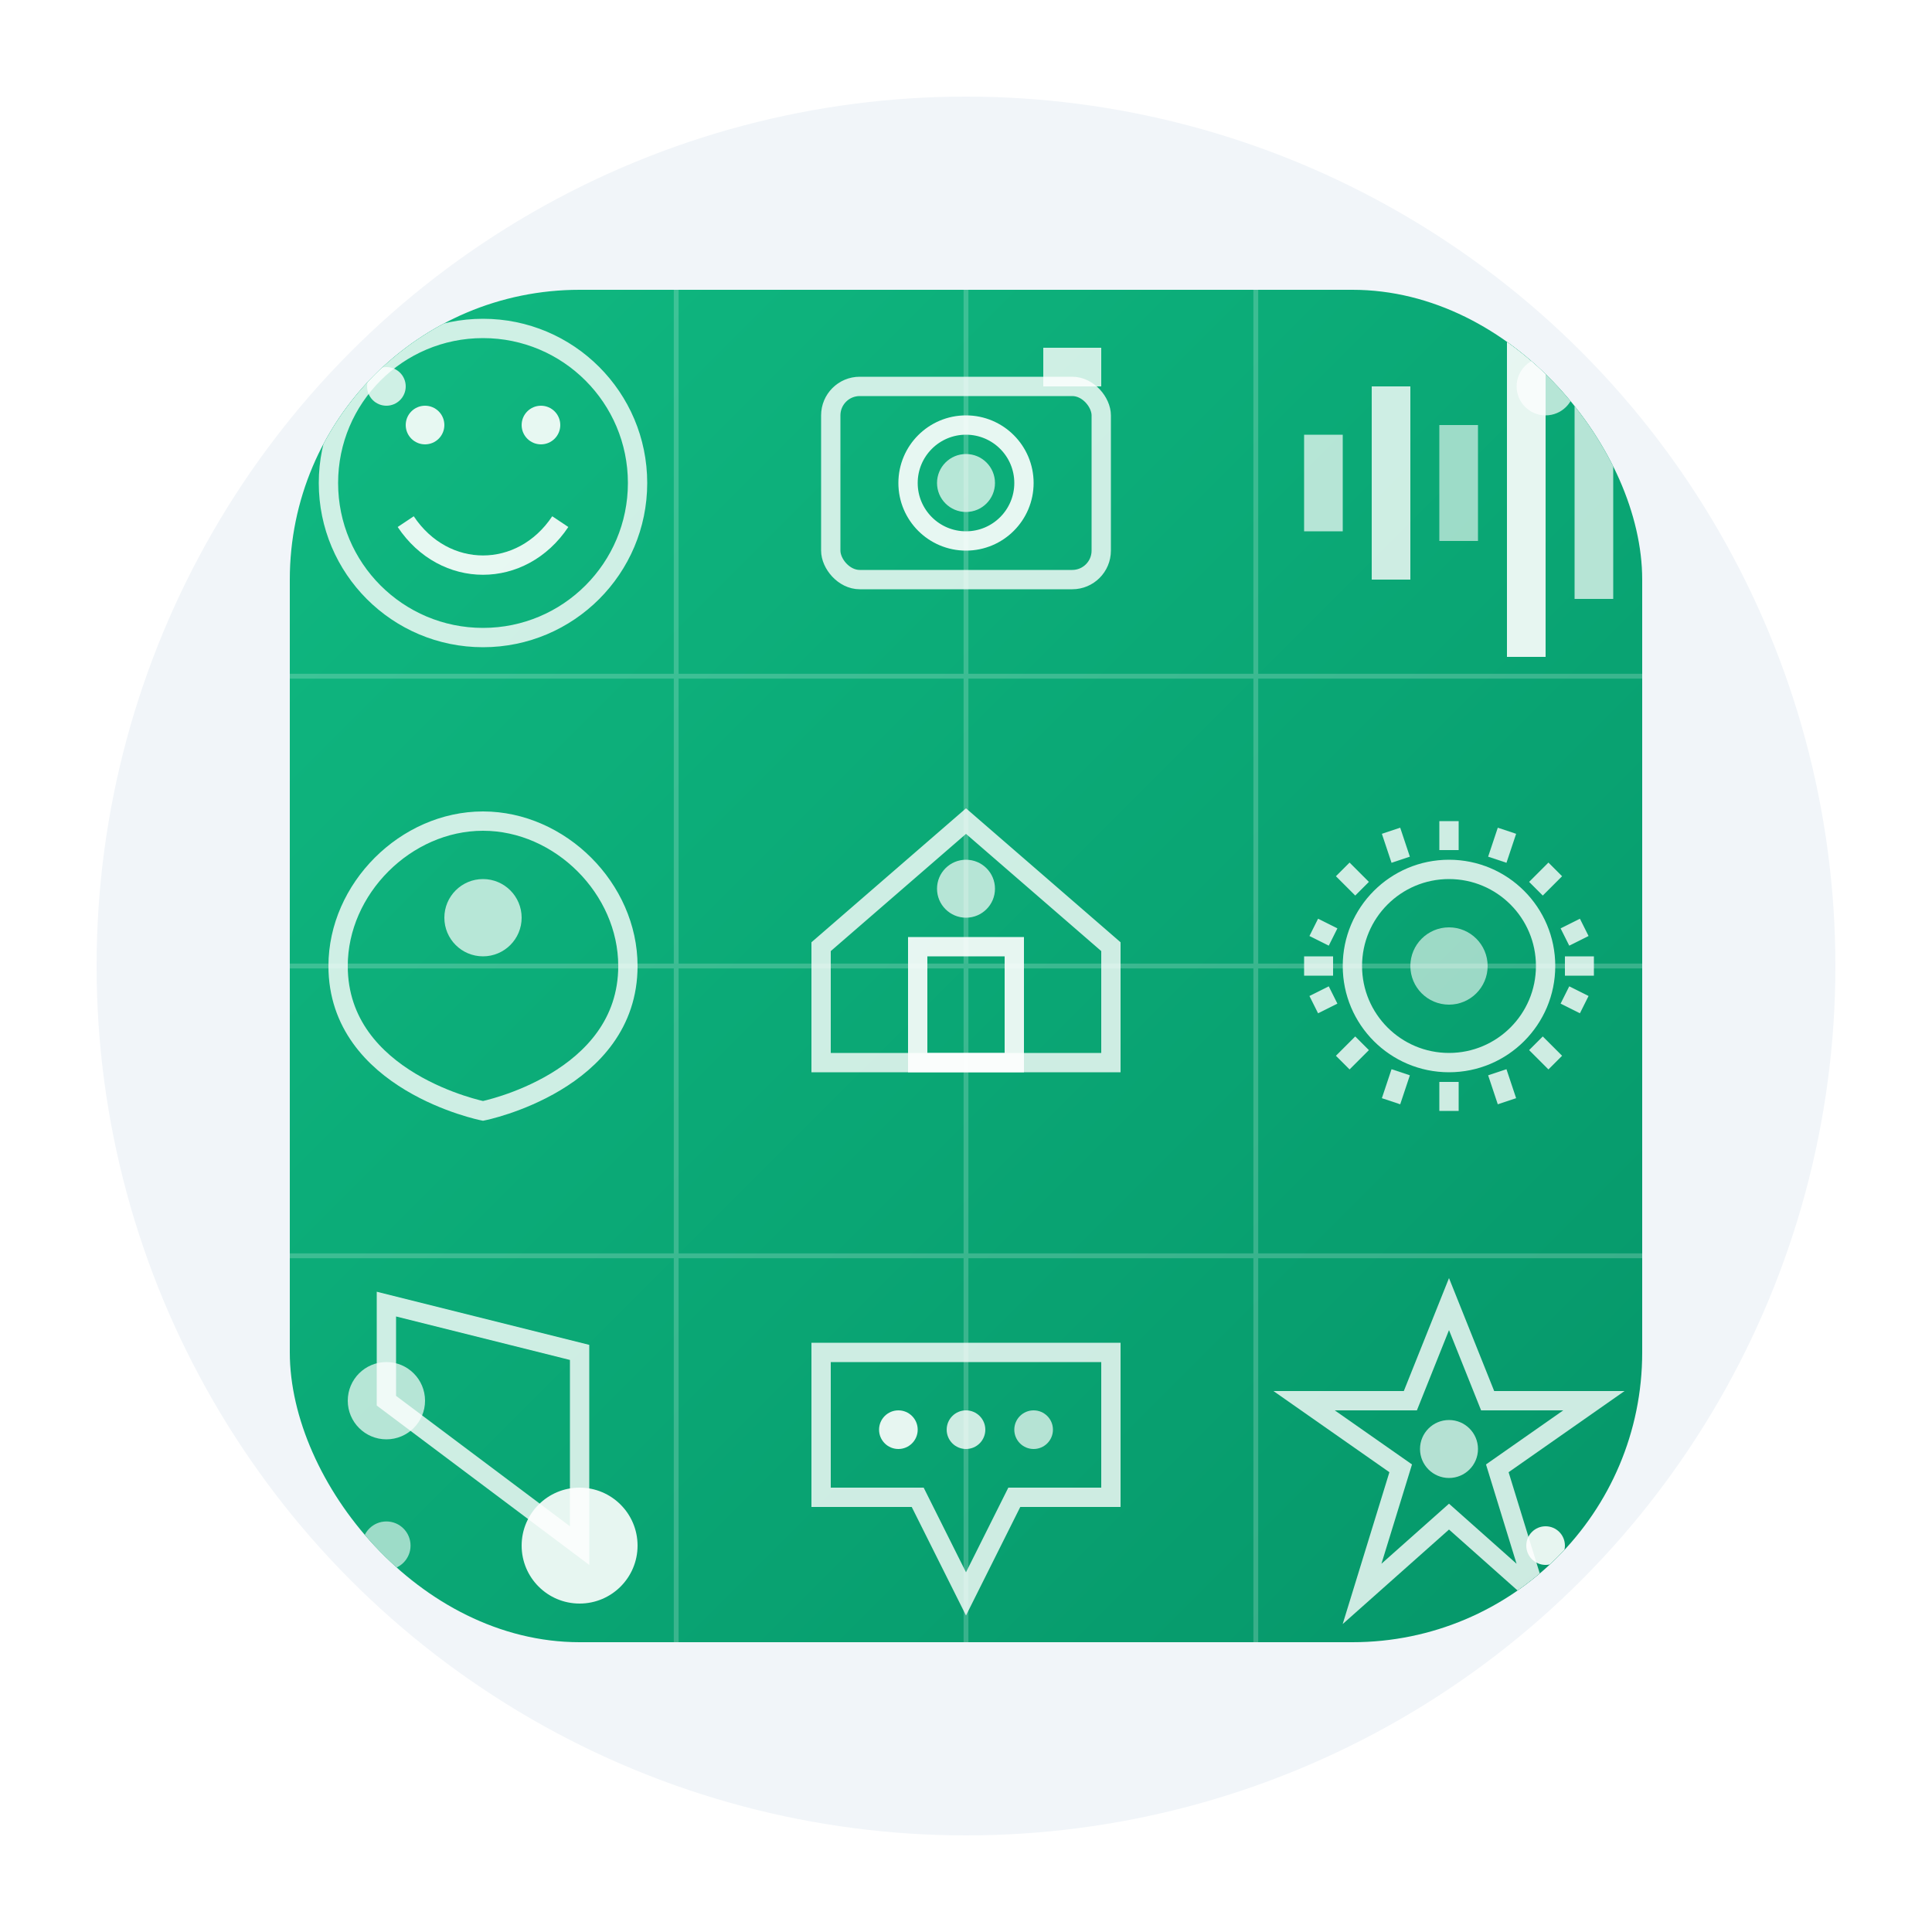 <svg width="200" height="200" viewBox="0 0 200 200" xmlns="http://www.w3.org/2000/svg">
  <defs>
    <linearGradient id="iconGradient" x1="0%" y1="0%" x2="100%" y2="100%">
      <stop offset="0%" stop-color="#10B981" />
      <stop offset="100%" stop-color="#059669" />
    </linearGradient>
    <filter id="iconShadow" x="-20%" y="-20%" width="140%" height="140%">
      <feDropShadow dx="0" dy="4" stdDeviation="6" flood-color="#10B981" flood-opacity="0.3" />
    </filter>
    <clipPath id="iconClip">
      <rect x="30" y="30" width="140" height="140" rx="30" />
    </clipPath>
  </defs>
  
  <!-- 背景 -->
  <circle cx="100" cy="100" r="90" fill="#F1F5F9">
    <animate attributeName="r" values="90;92;90" dur="10s" repeatCount="indefinite" />
  </circle>
  
  <!-- 主容器 -->
  <rect x="30" y="30" width="140" height="140" rx="30" fill="url(#iconGradient)" filter="url(#iconShadow)">
    <animate attributeName="rx" values="30;32;30" dur="6s" repeatCount="indefinite" />
  </rect>
  
  <!-- 图标元素 -->
  <g clip-path="url(#iconClip)">
    <!-- 图标网格 -->
    <g opacity="0.2" stroke="white" stroke-width="0.5">
      <line x1="30" y1="70" x2="170" y2="70">
        <animate attributeName="opacity" values="0.2;0.3;0.2" dur="5s" repeatCount="indefinite" />
      </line>
      <line x1="30" y1="100" x2="170" y2="100">
        <animate attributeName="opacity" values="0.2;0.4;0.2" dur="7s" repeatCount="indefinite" />
      </line>
      <line x1="30" y1="130" x2="170" y2="130">
        <animate attributeName="opacity" values="0.2;0.3;0.2" dur="6s" repeatCount="indefinite" />
      </line>
      <line x1="70" y1="30" x2="70" y2="170">
        <animate attributeName="opacity" values="0.2;0.4;0.2" dur="8s" repeatCount="indefinite" />
      </line>
      <line x1="100" y1="30" x2="100" y2="170">
        <animate attributeName="opacity" values="0.2;0.3;0.2" dur="9s" repeatCount="indefinite" />
      </line>
      <line x1="130" y1="30" x2="130" y2="170">
        <animate attributeName="opacity" values="0.2;0.4;0.2" dur="7s" repeatCount="indefinite" />
      </line>
    </g>
    
    <!-- 图标1 - 笑脸 -->
    <g transform="translate(50, 50)">
      <circle cx="0" cy="0" r="16" fill="none" stroke="white" stroke-width="2" opacity="0.8">
        <animate attributeName="r" values="16;18;16" dur="5s" repeatCount="indefinite" />
        <animate attributeName="opacity" values="0.8;1;0.8" dur="4s" repeatCount="indefinite" />
      </circle>
      <circle cx="-6" cy="-6" r="2" fill="white" opacity="0.9">
        <animate attributeName="r" values="2;2.5;2" dur="3s" repeatCount="indefinite" />
      </circle>
      <circle cx="6" cy="-6" r="2" fill="white" opacity="0.9">
        <animate attributeName="r" values="2;2.5;2" dur="3s" repeatCount="indefinite" />
      </circle>
      <path d="M-8,4 C-4,10 4,10 8,4" fill="none" stroke="white" stroke-width="2" opacity="0.9">
        <animate attributeName="d" values="M-8,4 C-4,10 4,10 8,4;M-8,6 C-4,12 4,12 8,6;M-8,4 C-4,10 4,10 8,4" dur="6s" repeatCount="indefinite" />
      </path>
    </g>
    
    <!-- 图标2 - 照相机 -->
    <g transform="translate(100, 50)">
      <rect x="-14" y="-10" width="28" height="20" rx="3" fill="none" stroke="white" stroke-width="2" opacity="0.8">
        <animate attributeName="width" values="28;30;28" dur="7s" repeatCount="indefinite" />
        <animate attributeName="opacity" values="0.8;1;0.8" dur="5s" repeatCount="indefinite" />
      </rect>
      <circle cx="0" cy="0" r="6" fill="none" stroke="white" stroke-width="2" opacity="0.9">
        <animate attributeName="r" values="6;7;6" dur="4s" repeatCount="indefinite" />
      </circle>
      <circle cx="0" cy="0" r="3" fill="white" opacity="0.7">
        <animate attributeName="r" values="3;3.5;3" dur="3s" repeatCount="indefinite" />
        <animate attributeName="opacity" values="0.7;0.9;0.7" dur="4s" repeatCount="indefinite" />
      </circle>
      <rect x="8" y="-14" width="6" height="4" fill="white" opacity="0.8">
        <animate attributeName="opacity" values="0.8;1;0.8" dur="5s" repeatCount="indefinite" />
      </rect>
    </g>
    
    <!-- 图标3 - 图表 -->
    <g transform="translate(150, 50)">
      <rect x="-15" y="-5" width="4" height="10" fill="white" opacity="0.7">
        <animate attributeName="height" values="10;15;10" dur="4s" repeatCount="indefinite" />
        <animate attributeName="opacity" values="0.7;0.9;0.7" dur="6s" repeatCount="indefinite" />
      </rect>
      <rect x="-8" y="-10" width="4" height="20" fill="white" opacity="0.8">
        <animate attributeName="height" values="20;25;20" dur="6s" repeatCount="indefinite" />
        <animate attributeName="opacity" values="0.8;1;0.8" dur="5s" repeatCount="indefinite" />
      </rect>
      <rect x="-1" y="-6" width="4" height="12" fill="white" opacity="0.6">
        <animate attributeName="height" values="12;16;12" dur="5s" repeatCount="indefinite" />
        <animate attributeName="opacity" values="0.6;0.8;0.6" dur="7s" repeatCount="indefinite" />
      </rect>
      <rect x="6" y="-18" width="4" height="36" fill="white" opacity="0.9">
        <animate attributeName="height" values="36;30;36" dur="7s" repeatCount="indefinite" />
        <animate attributeName="opacity" values="0.9;0.7;0.9" dur="4s" repeatCount="indefinite" />
      </rect>
      <rect x="13" y="-12" width="4" height="24" fill="white" opacity="0.7">
        <animate attributeName="height" values="24;28;24" dur="8s" repeatCount="indefinite" />
        <animate attributeName="opacity" values="0.7;0.9;0.7" dur="6s" repeatCount="indefinite" />
      </rect>
    </g>
    
    <!-- 图标4 - 位置标记 -->
    <g transform="translate(50, 100)">
      <path d="M0,-15 C-8,-15 -15,-8 -15,0 C-15,12 0,15 0,15 C0,15 15,12 15,0 C15,-8 8,-15 0,-15 Z" fill="none" stroke="white" stroke-width="2" opacity="0.8">
        <animate attributeName="opacity" values="0.8;1;0.8" dur="5s" repeatCount="indefinite" />
        <animate attributeName="stroke-width" values="2;2.5;2" dur="4s" repeatCount="indefinite" />
      </path>
      <circle cx="0" cy="-5" r="4" fill="white" opacity="0.7">
        <animate attributeName="r" values="4;5;4" dur="3s" repeatCount="indefinite" />
        <animate attributeName="opacity" values="0.7;0.9;0.7" dur="6s" repeatCount="indefinite" />
      </circle>
    </g>
    
    <!-- 图标5 - 房子 -->
    <g transform="translate(100, 100)">
      <path d="M-15,10 L-15,-2 L0,-15 L15,-2 L15,10 Z" fill="none" stroke="white" stroke-width="2" opacity="0.8">
        <animate attributeName="opacity" values="0.8;1;0.8" dur="7s" repeatCount="indefinite" />
      </path>
      <rect x="-5" y="-2" width="10" height="12" fill="none" stroke="white" stroke-width="2" opacity="0.9">
        <animate attributeName="opacity" values="0.9;0.7;0.9" dur="5s" repeatCount="indefinite" />
      </rect>
      <circle cx="0" cy="-8" r="3" fill="white" opacity="0.7">
        <animate attributeName="r" values="3;3.5;3" dur="4s" repeatCount="indefinite" />
        <animate attributeName="opacity" values="0.7;0.9;0.7" dur="6s" repeatCount="indefinite" />
      </circle>
    </g>
    
    <!-- 图标6 - 齿轮 -->
    <g transform="translate(150, 100)">
      <circle cx="0" cy="0" r="10" fill="none" stroke="white" stroke-width="2" opacity="0.8">
        <animate attributeName="r" values="10;11;10" dur="4s" repeatCount="indefinite" />
      </circle>
      <path d="M0,-15 L0,-12 M6,-14 L5,-11 M11,-10 L9,-8 M14,-4 L12,-3 M15,0 L12,0 M14,4 L12,3 M11,10 L9,8 M6,14 L5,11 M0,15 L0,12 M-6,14 L-5,11 M-11,10 L-9,8 M-14,4 L-12,3 M-15,0 L-12,0 M-14,-4 L-12,-3 M-11,-10 L-9,-8 M-6,-14 L-5,-11" 
            stroke="white" stroke-width="2" opacity="0.8">
        <animate attributeName="opacity" values="0.8;1;0.8" dur="5s" repeatCount="indefinite" />
        <animateTransform attributeName="transform" type="rotate" from="0 0 0" to="360 0 0" dur="20s" repeatCount="indefinite" />
      </path>
      <circle cx="0" cy="0" r="4" fill="white" opacity="0.6">
        <animate attributeName="r" values="4;4.5;4" dur="3s" repeatCount="indefinite" />
        <animate attributeName="opacity" values="0.6;0.8;0.6" dur="4s" repeatCount="indefinite" />
      </circle>
    </g>
    
    <!-- 图标7 - 音乐符号 -->
    <g transform="translate(50, 150)">
      <circle cx="10" cy="10" r="6" fill="white" opacity="0.9">
        <animate attributeName="r" values="6;7;6" dur="4s" repeatCount="indefinite" />
        <animate attributeName="opacity" values="0.9;0.7;0.9" dur="5s" repeatCount="indefinite" />
      </circle>
      <path d="M10,10 L10,-10 L-10,-15 L-10,-5 Z" fill="none" stroke="white" stroke-width="2" opacity="0.8">
        <animate attributeName="opacity" values="0.8;1;0.8" dur="6s" repeatCount="indefinite" />
      </path>
      <circle cx="-10" cy="-5" r="4" fill="white" opacity="0.7">
        <animate attributeName="r" values="4;5;4" dur="5s" repeatCount="indefinite" />
        <animate attributeName="opacity" values="0.7;0.9;0.7" dur="7s" repeatCount="indefinite" />
      </circle>
    </g>
    
    <!-- 图标8 - 消息气泡 -->
    <g transform="translate(100, 150)">
      <path d="M-15,-10 L15,-10 L15,5 L5,5 L0,15 L-5,5 L-15,5 Z" fill="none" stroke="white" stroke-width="2" opacity="0.8">
        <animate attributeName="opacity" values="0.8;1;0.8" dur="7s" repeatCount="indefinite" />
        <animate attributeName="stroke-width" values="2;2.5;2" dur="5s" repeatCount="indefinite" />
      </path>
      <circle cx="-7" cy="-2" r="2" fill="white" opacity="0.9">
        <animate attributeName="r" values="2;2.5;2" dur="3s" repeatCount="indefinite" />
      </circle>
      <circle cx="0" cy="-2" r="2" fill="white" opacity="0.8">
        <animate attributeName="r" values="2;2.5;2" dur="4s" repeatCount="indefinite" />
      </circle>
      <circle cx="7" cy="-2" r="2" fill="white" opacity="0.7">
        <animate attributeName="r" values="2;2.5;2" dur="5s" repeatCount="indefinite" />
      </circle>
    </g>
    
    <!-- 图标9 - 星星 -->
    <g transform="translate(150, 150)">
      <path d="M0,-15 L4,-5 L15,-5 L5,2 L9,15 L0,7 L-9,15 L-5,2 L-15,-5 L-4,-5 Z" fill="none" stroke="white" stroke-width="2" opacity="0.8">
        <animate attributeName="opacity" values="0.8;1;0.8" dur="6s" repeatCount="indefinite" />
        <animate attributeName="stroke-width" values="2;2.5;2" dur="4s" repeatCount="indefinite" />
        <animate attributeName="transform" values="scale(1);scale(1.1);scale(1)" dur="7s" repeatCount="indefinite" />
      </path>
      <circle cx="0" cy="0" r="3" fill="white" opacity="0.7">
        <animate attributeName="r" values="3;4;3" dur="5s" repeatCount="indefinite" />
        <animate attributeName="opacity" values="0.7;0.9;0.7" dur="6s" repeatCount="indefinite" />
      </circle>
    </g>
    
    <!-- 浮动粒子 -->
    <g>
      <circle cx="40" cy="40" r="2" fill="white" opacity="0.8">
        <animate attributeName="cx" values="40;45;40" dur="7s" repeatCount="indefinite" />
        <animate attributeName="cy" values="40;50;40" dur="8s" repeatCount="indefinite" />
        <animate attributeName="r" values="2;3;2" dur="4s" repeatCount="indefinite" />
      </circle>
      
      <circle cx="160" cy="40" r="3" fill="white" opacity="0.7">
        <animate attributeName="cx" values="160;155;160" dur="8s" repeatCount="indefinite" />
        <animate attributeName="cy" values="40;45;40" dur="9s" repeatCount="indefinite" />
        <animate attributeName="r" values="3;2;3" dur="5s" repeatCount="indefinite" />
      </circle>
      
      <circle cx="40" cy="160" r="2.5" fill="white" opacity="0.6">
        <animate attributeName="cx" values="40;50;40" dur="10s" repeatCount="indefinite" />
        <animate attributeName="cy" values="160;155;160" dur="9s" repeatCount="indefinite" />
        <animate attributeName="r" values="2.5;3.5;2.5" dur="6s" repeatCount="indefinite" />
      </circle>
      
      <circle cx="160" cy="160" r="2" fill="white" opacity="0.9">
        <animate attributeName="cx" values="160;150;160" dur="11s" repeatCount="indefinite" />
        <animate attributeName="cy" values="160;150;160" dur="10s" repeatCount="indefinite" />
        <animate attributeName="r" values="2;3;2" dur="7s" repeatCount="indefinite" />
      </circle>
    </g>
  </g>
</svg> 
